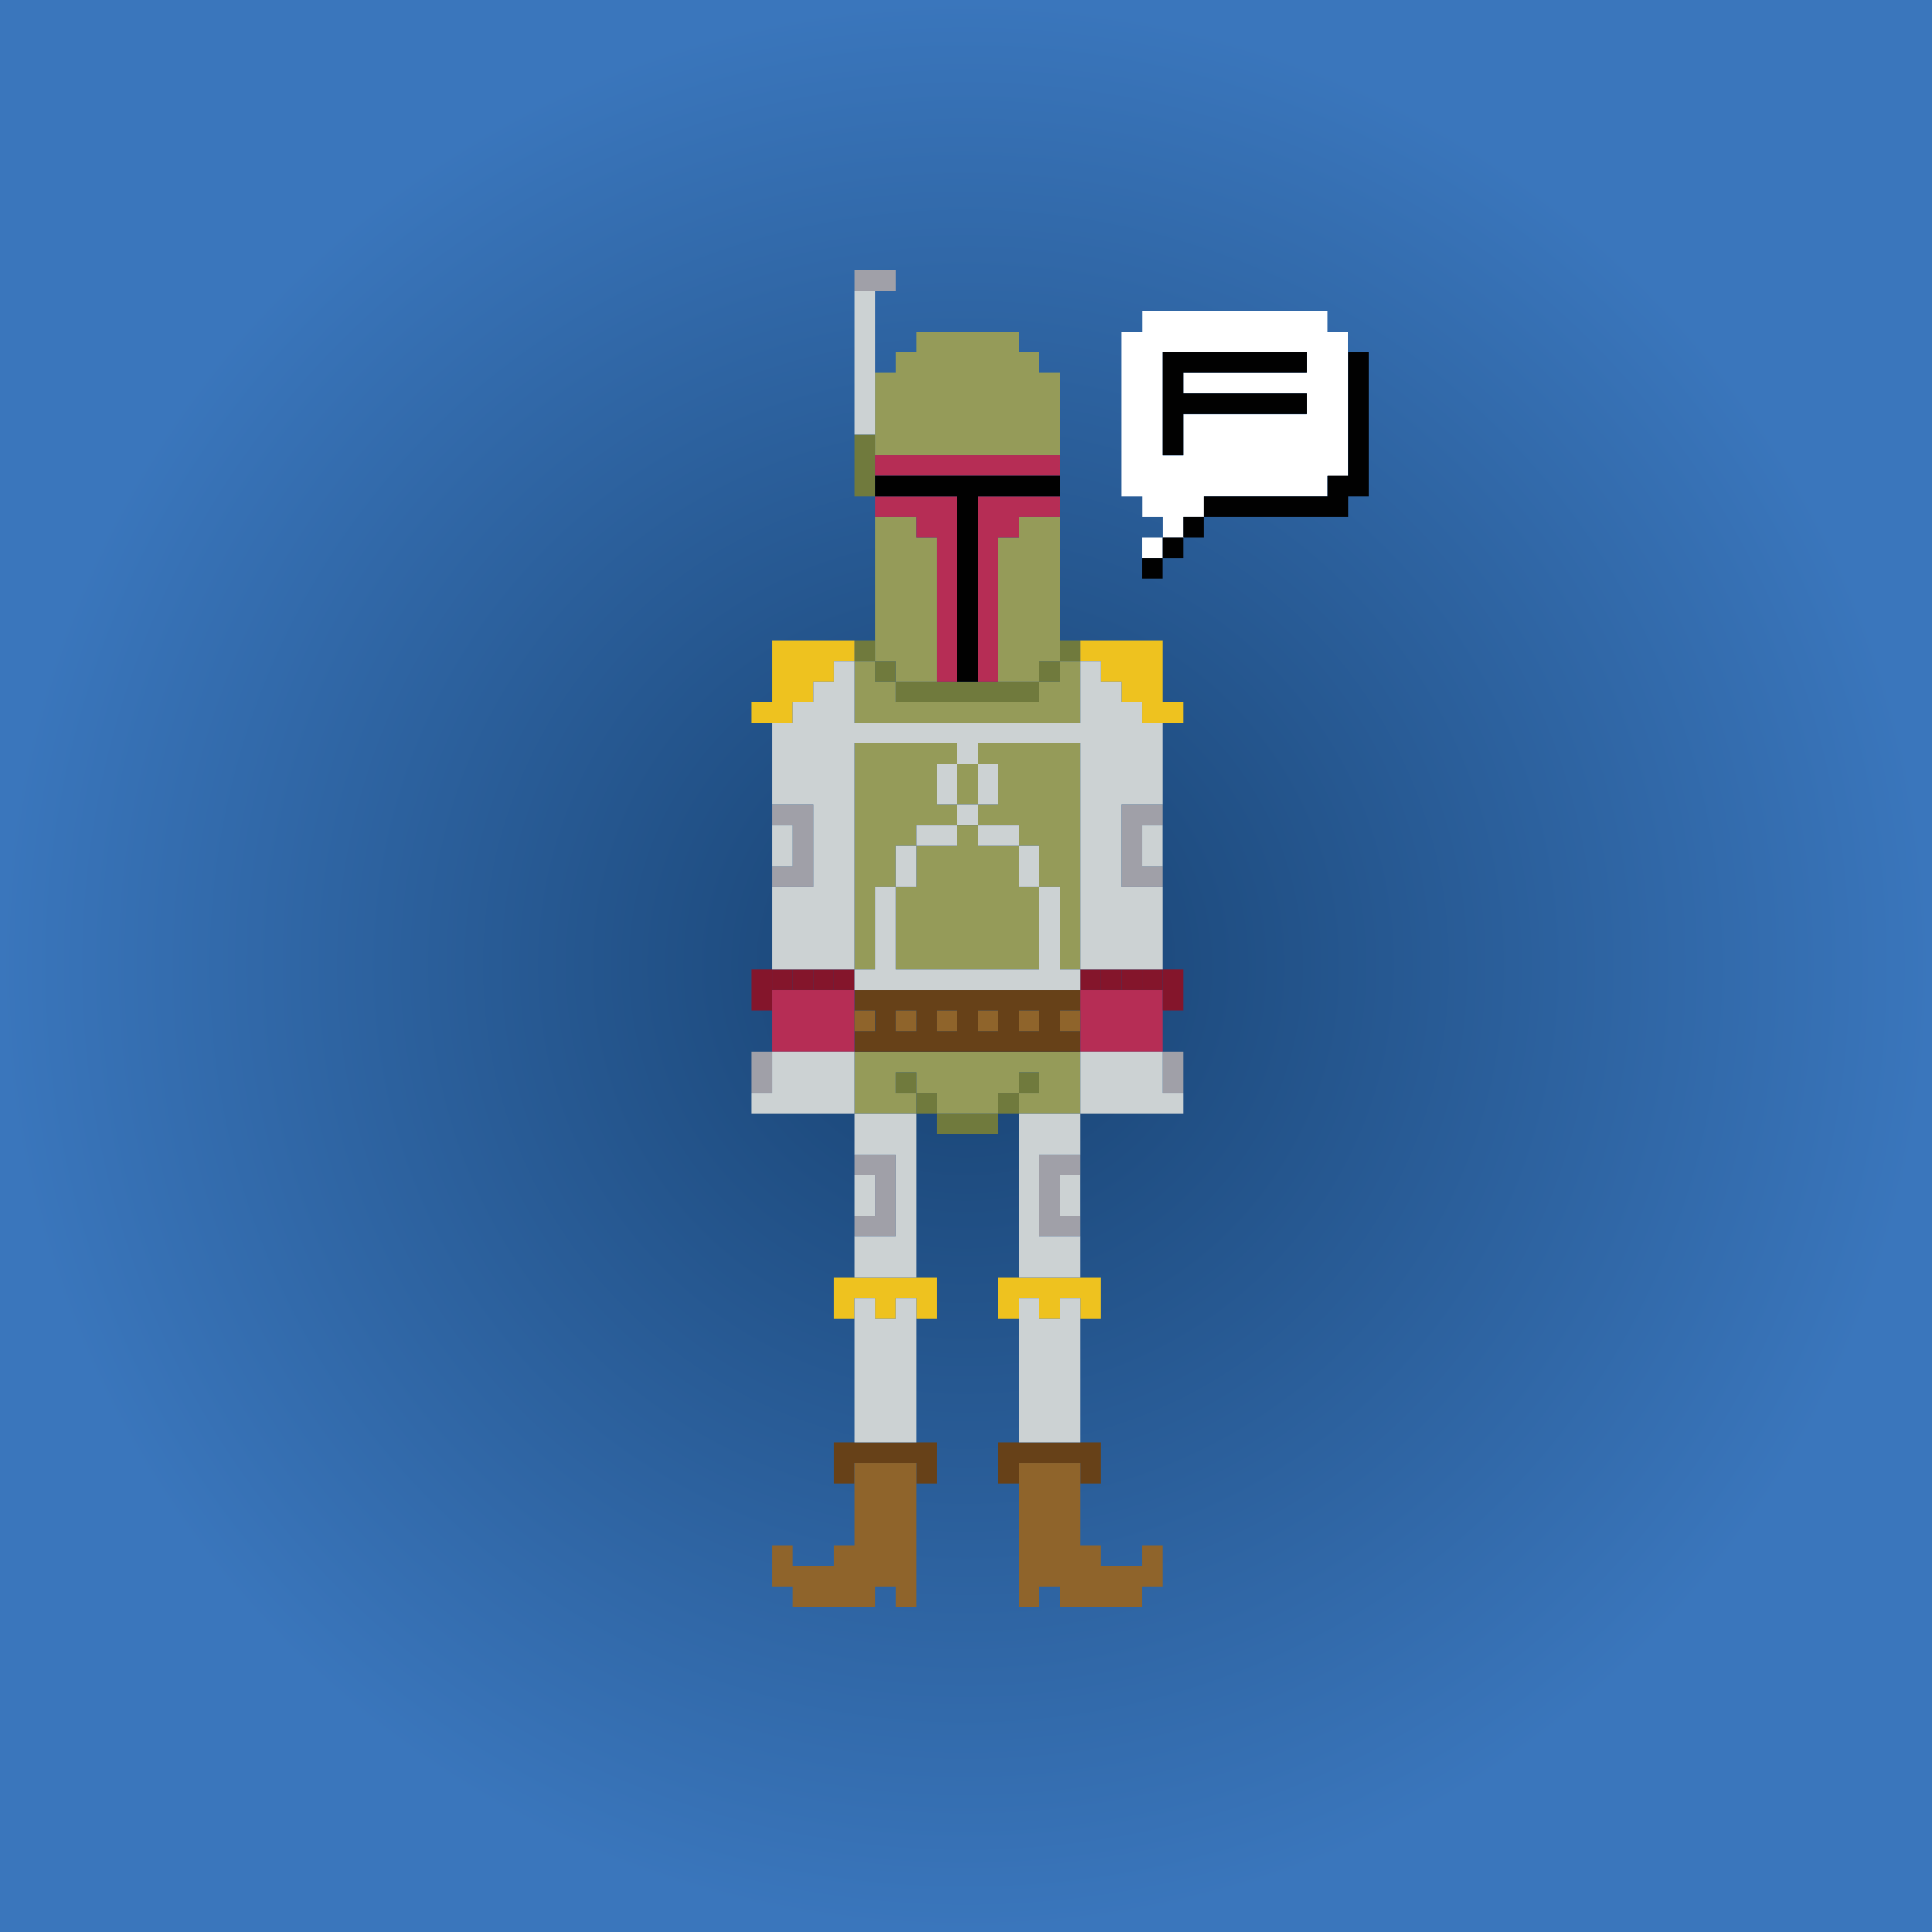 <svg xmlns="http://www.w3.org/2000/svg" xmlns:xlink="http://www.w3.org/1999/xlink" viewBox="0 0 345 345"><rect x="0" y="0" width="345" height="345" fill="#333333" stroke="none"/><defs><style>.cls-1{fill:url(#radial-gradient);}.cls-2{fill:#84152b;}.cls-3{fill:#707a3d;}.cls-4{fill:#959b59;}.cls-5{fill:#674118;}.cls-6{fill:#b62d55;}.cls-7{fill:#8f642b;}.cls-8{fill:#eec21f;}.cls-9{fill:#a0a0a8;}.cls-10{fill:#ccd2d3;}.cls-11{fill:#fff;}.cls-12{fill:#010101;}</style><radialGradient id="radial-gradient" cx="172.5" cy="172.5" r="172.5" gradientUnits="userSpaceOnUse"><stop offset="0" stop-color="#174170"/><stop offset="1" stop-color="#3a76bc"/></radialGradient></defs><g id="Layer_7" data-name="Layer 7"><rect class="cls-1" width="345" height="345"/></g><g id="Layer_4" data-name="Layer 4"><rect class="cls-2" x="134.2" y="173.1" width="3.67" height="7.34"/><rect class="cls-2" x="137.87" y="173.1" width="3.67" height="3.67"/><rect class="cls-2" x="141.54" y="173.1" width="3.67" height="3.67"/><rect class="cls-2" x="145.21" y="173.1" width="3.67" height="3.67"/><rect class="cls-2" x="148.89" y="173.1" width="3.67" height="3.67"/><rect class="cls-3" x="152.56" y="77.62" width="3.67" height="11.02"/><rect class="cls-3" x="152.56" y="114.34" width="3.67" height="3.67"/><rect class="cls-3" x="156.23" y="118.02" width="3.67" height="3.67"/><rect class="cls-3" x="159.91" y="191.46" width="3.67" height="3.67"/><rect class="cls-3" x="163.58" y="195.14" width="3.67" height="3.67"/><polygon class="cls-3" points="170.92 198.81 167.25 198.81 167.25 202.48 170.92 202.48 174.59 202.48 178.26 202.48 178.26 198.81 174.59 198.81 170.92 198.81"/><polygon class="cls-3" points="178.26 121.69 174.59 121.69 170.92 121.69 167.25 121.69 163.58 121.69 159.91 121.69 159.91 125.36 163.58 125.36 167.25 125.36 170.92 125.36 174.59 125.36 178.26 125.36 181.94 125.36 185.61 125.36 185.61 121.69 181.94 121.69 178.26 121.69"/><rect class="cls-3" x="178.27" y="195.14" width="3.67" height="3.67"/><rect class="cls-3" x="181.94" y="191.46" width="3.67" height="3.67"/><rect class="cls-3" x="185.61" y="118.02" width="3.67" height="3.67"/><rect class="cls-3" x="189.28" y="114.34" width="3.67" height="3.67"/><polygon class="cls-4" points="163.58 81.29 167.25 81.29 170.92 81.29 174.59 81.29 178.26 81.29 181.94 81.29 185.61 81.29 189.28 81.29 189.28 66.6 185.61 66.6 185.61 62.93 181.94 62.93 181.94 59.26 178.26 59.26 174.59 59.26 170.92 59.26 167.25 59.26 163.58 59.26 163.58 62.93 159.91 62.93 159.91 66.6 156.23 66.6 156.23 81.29 159.91 81.29 163.58 81.29"/><polygon class="cls-4" points="159.91 121.69 163.58 121.69 167.25 121.69 167.25 95.98 163.58 95.98 163.58 92.31 159.91 92.31 156.23 92.31 156.23 118.02 159.91 118.02 159.91 121.69"/><polygon class="cls-4" points="163.58 151.07 163.58 147.4 167.25 147.4 170.92 147.4 170.92 143.72 167.25 143.72 167.25 136.38 170.92 136.38 170.92 132.71 167.25 132.71 163.58 132.71 159.91 132.71 156.23 132.71 152.56 132.71 152.56 173.1 156.23 173.1 156.23 158.41 159.91 158.41 159.91 151.07 163.58 151.07"/><rect class="cls-4" x="170.92" y="136.38" width="3.67" height="7.34"/><polygon class="cls-4" points="181.94 151.07 178.26 151.07 174.59 151.07 174.59 147.4 170.92 147.4 170.92 151.07 167.25 151.07 163.58 151.07 163.58 158.41 159.91 158.41 159.91 173.1 163.58 173.1 167.25 173.1 170.92 173.1 174.59 173.1 178.26 173.1 181.94 173.1 185.61 173.1 185.61 158.41 181.94 158.41 181.94 151.07"/><polygon class="cls-4" points="189.28 118.02 189.28 92.31 185.61 92.31 181.94 92.31 181.94 95.98 178.26 95.98 178.26 121.69 181.94 121.69 185.61 121.69 185.61 118.02 189.28 118.02"/><polygon class="cls-4" points="185.61 132.71 181.94 132.71 178.26 132.71 174.59 132.71 174.59 136.38 178.26 136.38 178.26 143.72 174.59 143.72 174.59 147.4 178.26 147.4 181.94 147.4 181.94 151.07 185.61 151.07 185.61 158.41 189.28 158.41 189.28 173.1 192.96 173.1 192.96 132.71 189.28 132.71 185.61 132.71"/><polygon class="cls-4" points="185.61 187.79 181.94 187.79 178.26 187.79 174.59 187.79 170.92 187.79 167.25 187.79 163.58 187.79 159.91 187.79 156.23 187.79 152.56 187.79 152.56 198.81 156.23 198.81 159.91 198.81 163.58 198.81 163.58 195.14 159.91 195.14 159.91 191.46 163.58 191.46 163.58 195.14 167.25 195.14 167.25 198.81 170.92 198.81 174.59 198.81 178.26 198.81 178.26 195.14 181.94 195.14 181.94 191.46 185.61 191.46 185.61 195.14 181.94 195.14 181.94 198.81 185.61 198.81 189.28 198.81 192.96 198.81 192.96 187.79 189.28 187.79 185.61 187.79"/><polygon class="cls-4" points="189.28 118.02 189.28 121.69 185.61 121.69 185.61 125.36 181.94 125.36 178.26 125.36 174.59 125.36 170.92 125.36 167.25 125.36 163.58 125.36 159.91 125.36 159.91 121.69 156.23 121.69 156.23 118.02 152.56 118.02 152.56 129.03 156.23 129.03 159.91 129.03 163.58 129.03 167.25 129.03 170.92 129.03 174.59 129.03 178.26 129.03 181.94 129.03 185.61 129.03 189.28 129.03 192.96 129.03 192.96 118.02 189.28 118.02"/><rect class="cls-2" x="192.96" y="173.1" width="3.67" height="3.67"/><polygon class="cls-5" points="159.91 257.57 156.23 257.57 152.56 257.57 148.89 257.57 148.89 264.91 152.56 264.91 152.56 261.24 156.23 261.24 159.91 261.24 163.58 261.24 163.58 264.91 167.25 264.91 167.25 257.57 163.58 257.57 159.91 257.57"/><path class="cls-5" d="M181.94,187.79h11v-3.67h-3.68v-3.67H193v-3.67h-40.4v3.67h3.67v3.67h-3.67v3.67h29.38Zm0-7.34h3.67v3.67h-3.67Zm-18.36,3.67h-3.67v-3.67h3.67Zm7.34,0h-3.67v-3.67h3.67Zm3.67,0v-3.67h3.68v3.67Z"/><polygon class="cls-5" points="192.96 257.57 189.28 257.57 185.61 257.57 181.94 257.57 178.26 257.57 178.26 264.91 181.94 264.91 181.94 261.24 185.61 261.24 189.28 261.24 192.96 261.24 192.96 264.91 196.63 264.91 196.63 257.57 192.96 257.57"/><rect class="cls-2" x="196.63" y="173.1" width="3.67" height="3.67"/><rect class="cls-2" x="200.3" y="173.1" width="3.67" height="3.67"/><rect class="cls-2" x="203.97" y="173.1" width="3.67" height="3.67"/><polygon class="cls-6" points="145.22 176.78 141.54 176.78 137.87 176.78 137.87 187.79 141.54 187.79 145.22 187.79 148.89 187.79 152.56 187.79 152.56 176.78 148.89 176.78 145.22 176.78"/><polygon class="cls-6" points="163.58 88.64 159.91 88.64 156.23 88.64 156.23 92.31 159.91 92.31 163.58 92.31 163.58 95.98 167.25 95.98 167.25 121.69 170.92 121.69 170.92 88.64 167.25 88.64 163.58 88.64"/><polygon class="cls-6" points="181.94 81.29 178.26 81.29 174.59 81.29 170.92 81.29 167.25 81.29 163.58 81.29 159.91 81.29 156.23 81.29 156.23 84.96 159.91 84.96 163.58 84.96 167.25 84.96 170.92 84.96 174.59 84.96 178.26 84.96 181.94 84.96 185.61 84.96 189.28 84.96 189.28 81.29 185.61 81.29 181.94 81.29"/><polygon class="cls-6" points="181.94 88.64 178.26 88.64 174.59 88.64 174.59 121.69 178.26 121.69 178.26 95.98 181.94 95.98 181.94 92.31 185.61 92.31 189.28 92.31 189.28 88.64 185.61 88.64 181.94 88.64"/><polygon class="cls-6" points="203.97 176.78 200.3 176.78 196.63 176.78 192.96 176.78 192.96 187.79 196.63 187.79 200.3 187.79 203.97 187.79 207.65 187.79 207.65 176.78 203.97 176.78"/><rect class="cls-7" x="152.56" y="180.45" width="3.67" height="3.67"/><polygon class="cls-7" points="156.23 261.24 152.56 261.24 152.56 275.93 148.89 275.93 148.89 279.6 145.22 279.6 141.54 279.6 141.54 275.93 137.87 275.93 137.87 283.28 141.54 283.28 141.54 286.95 145.22 286.95 148.89 286.95 152.56 286.95 156.23 286.95 156.23 283.28 159.91 283.28 159.91 286.95 163.58 286.95 163.58 261.24 159.91 261.24 156.23 261.24"/><rect class="cls-7" x="159.91" y="180.45" width="3.67" height="3.67"/><rect class="cls-7" x="167.25" y="180.45" width="3.67" height="3.67"/><rect class="cls-7" x="174.59" y="180.45" width="3.67" height="3.67"/><rect class="cls-7" x="181.94" y="180.45" width="3.67" height="3.67"/><rect class="cls-7" x="189.28" y="180.45" width="3.67" height="3.67"/><polygon class="cls-7" points="203.97 275.93 203.97 279.6 200.3 279.6 196.63 279.6 196.63 275.93 192.96 275.93 192.96 261.24 189.28 261.24 185.61 261.24 181.94 261.24 181.94 286.95 185.61 286.95 185.61 283.28 189.28 283.28 189.28 286.95 192.96 286.95 196.63 286.95 200.3 286.95 203.97 286.95 203.97 283.28 207.65 283.28 207.65 275.93 203.97 275.93"/><polygon class="cls-8" points="148.89 118.02 152.56 118.02 152.56 114.34 148.89 114.34 145.22 114.34 141.54 114.34 137.87 114.34 137.87 125.36 134.2 125.36 134.2 129.03 137.87 129.03 141.54 129.03 141.54 125.36 145.22 125.36 145.22 121.69 148.89 121.69 148.89 118.02"/><polygon class="cls-8" points="159.91 228.19 156.23 228.19 152.56 228.19 148.89 228.19 148.89 235.53 152.56 235.53 152.56 231.86 156.23 231.86 156.23 235.53 159.91 235.53 159.91 231.86 163.58 231.86 163.58 235.53 167.25 235.53 167.25 228.19 163.58 228.19 159.91 228.19"/><polygon class="cls-8" points="189.28 228.19 185.61 228.19 181.94 228.19 178.26 228.19 178.26 235.53 181.94 235.53 181.94 231.86 185.61 231.86 185.61 235.53 189.28 235.53 189.28 231.86 192.96 231.86 192.96 235.53 196.63 235.53 196.63 228.19 192.96 228.19 189.28 228.19"/><polygon class="cls-8" points="207.65 125.36 207.65 114.34 203.97 114.34 200.3 114.34 196.63 114.34 192.96 114.34 192.96 118.02 196.63 118.02 196.63 121.69 200.3 121.69 200.3 125.36 203.97 125.36 203.97 129.03 207.65 129.03 211.32 129.03 211.32 125.36 207.65 125.36"/><rect class="cls-2" x="207.65" y="173.1" width="3.67" height="7.34"/><rect class="cls-9" x="134.2" y="187.79" width="3.67" height="7.34"/><polygon class="cls-9" points="137.87 143.72 137.87 147.4 141.54 147.4 141.54 154.74 137.87 154.74 137.87 158.41 141.54 158.41 145.22 158.41 145.22 143.72 141.54 143.72 137.87 143.72"/><polygon class="cls-9" points="152.56 48.24 152.56 51.91 156.23 51.91 159.91 51.91 159.91 48.24 156.23 48.24 152.56 48.24"/><polygon class="cls-9" points="152.56 206.15 152.56 209.83 156.23 209.83 156.23 217.17 152.56 217.17 152.56 220.84 156.23 220.84 159.91 220.84 159.91 206.15 156.23 206.15 152.56 206.15"/><polygon class="cls-9" points="185.61 206.15 185.61 220.84 189.28 220.84 192.96 220.84 192.96 217.17 189.28 217.17 189.28 209.83 192.96 209.83 192.96 206.15 189.28 206.15 185.61 206.15"/><polygon class="cls-9" points="207.65 154.74 203.97 154.74 203.97 147.4 207.65 147.4 207.65 143.72 203.97 143.72 200.3 143.72 200.3 158.41 203.97 158.41 207.65 158.41 207.65 154.74"/><rect class="cls-9" x="207.65" y="187.79" width="3.67" height="7.34"/><rect class="cls-10" x="137.87" y="147.4" width="3.67" height="7.35"/><polygon class="cls-10" points="148.89 187.79 145.22 187.79 141.54 187.79 137.87 187.79 137.87 195.14 134.2 195.14 134.2 198.81 137.87 198.81 141.54 198.81 145.22 198.81 148.89 198.81 152.56 198.81 152.56 187.79 148.89 187.79"/><rect class="cls-10" x="152.56" y="51.91" width="3.67" height="25.71"/><polygon class="cls-10" points="156.23 132.71 159.91 132.71 163.58 132.71 167.25 132.71 170.92 132.71 170.92 136.38 174.59 136.38 174.59 132.71 178.26 132.71 181.94 132.71 185.61 132.71 189.28 132.71 192.96 132.71 192.96 173.1 196.63 173.1 200.3 173.1 203.97 173.1 207.65 173.1 207.65 158.41 203.97 158.41 200.3 158.41 200.3 143.72 203.97 143.72 207.65 143.72 207.65 129.03 203.97 129.03 203.97 125.36 200.3 125.36 200.3 121.69 196.63 121.69 196.63 118.02 192.96 118.02 192.96 129.03 189.28 129.03 185.61 129.03 181.94 129.03 178.26 129.03 174.59 129.03 170.92 129.03 167.25 129.03 163.58 129.03 159.91 129.03 156.23 129.03 152.56 129.03 152.56 118.02 148.89 118.02 148.89 121.69 145.22 121.69 145.22 125.36 141.54 125.36 141.54 129.03 137.87 129.03 137.87 143.72 141.54 143.72 145.22 143.72 145.22 158.41 141.54 158.41 137.87 158.41 137.87 173.1 141.54 173.1 145.22 173.1 148.89 173.1 152.56 173.1 152.56 132.71 156.23 132.71"/><rect class="cls-10" x="152.56" y="209.83" width="3.67" height="7.34"/><polygon class="cls-10" points="156.23 198.81 152.56 198.81 152.56 206.15 156.23 206.15 159.91 206.15 159.91 220.84 156.23 220.84 152.56 220.84 152.56 228.19 156.23 228.19 159.91 228.19 163.58 228.19 163.58 198.81 159.91 198.81 156.23 198.81"/><rect class="cls-10" x="159.91" y="151.07" width="3.67" height="7.34"/><polygon class="cls-10" points="159.91 235.53 156.23 235.53 156.23 231.86 152.56 231.86 152.56 257.57 156.23 257.57 159.91 257.57 163.58 257.57 163.58 231.86 159.91 231.86 159.91 235.53"/><rect class="cls-10" x="167.25" y="136.38" width="3.67" height="7.34"/><polygon class="cls-10" points="170.92 151.07 170.92 147.4 167.25 147.4 163.58 147.4 163.58 151.07 167.25 151.07 170.92 151.07"/><rect class="cls-10" x="170.92" y="143.72" width="3.67" height="3.67"/><rect class="cls-10" x="174.59" y="136.38" width="3.67" height="7.34"/><polygon class="cls-10" points="178.26 151.07 181.94 151.07 181.94 147.4 178.26 147.4 174.59 147.4 174.59 151.07 178.26 151.07"/><rect class="cls-10" x="181.94" y="151.07" width="3.67" height="7.34"/><polygon class="cls-10" points="185.61 176.78 189.28 176.78 192.96 176.78 192.96 173.1 189.28 173.1 189.28 158.41 185.61 158.41 185.61 173.1 181.94 173.1 178.26 173.1 174.59 173.1 170.92 173.1 167.25 173.1 163.58 173.1 159.91 173.1 159.91 158.41 156.23 158.41 156.23 173.1 152.56 173.1 152.56 176.78 156.23 176.78 159.91 176.78 163.58 176.78 167.25 176.78 170.92 176.78 174.59 176.78 178.26 176.78 181.94 176.78 185.61 176.78"/><polygon class="cls-10" points="185.61 198.81 181.94 198.81 181.94 228.19 185.61 228.19 189.28 228.19 192.96 228.19 192.96 220.84 189.28 220.84 185.61 220.84 185.61 206.15 189.28 206.15 192.96 206.15 192.96 198.81 189.28 198.81 185.61 198.81"/><rect class="cls-10" x="189.28" y="209.83" width="3.67" height="7.34"/><polygon class="cls-10" points="189.28 235.53 185.61 235.53 185.61 231.86 181.94 231.86 181.94 257.57 185.61 257.57 189.28 257.57 192.96 257.57 192.96 231.86 189.28 231.86 189.28 235.53"/><rect class="cls-10" x="203.97" y="147.4" width="3.67" height="7.35"/><polygon class="cls-10" points="207.65 195.14 207.65 187.79 203.97 187.79 200.3 187.79 196.63 187.79 192.96 187.79 192.96 198.81 196.63 198.81 200.3 198.81 203.97 198.81 207.65 198.81 211.32 198.81 211.32 195.14 207.65 195.14"/><rect class="cls-11" x="203.97" y="95.98" width="3.67" height="3.67"/><path class="cls-11" d="M237,59.26V55.58H204v3.68H200.3V88.64H204v3.67h3.68V96h3.67V92.31H215V88.64h22V85h3.67V59.26Zm-3.68,7.34h-22v3.68h22V74h-22v7.34h-3.67V62.93h25.7Z"/><polygon class="cls-12" points="181.94 84.96 178.26 84.96 174.59 84.96 170.92 84.96 167.25 84.96 163.58 84.96 159.91 84.96 156.23 84.96 156.23 88.64 159.91 88.64 163.58 88.64 167.25 88.64 170.92 88.64 170.92 121.69 174.59 121.69 174.59 88.64 178.26 88.64 181.94 88.64 185.61 88.64 189.28 88.64 189.28 84.96 185.61 84.96 181.94 84.96"/><rect class="cls-12" x="203.97" y="99.65" width="3.67" height="3.67"/><polygon class="cls-12" points="211.32 73.95 214.99 73.95 218.66 73.95 222.34 73.95 226.01 73.95 229.68 73.95 233.35 73.95 233.35 70.28 229.68 70.28 226.01 70.28 222.34 70.28 218.66 70.28 214.99 70.28 211.32 70.28 211.32 66.6 214.99 66.6 218.66 66.6 222.34 66.6 226.01 66.6 229.68 66.6 233.35 66.6 233.35 62.93 229.68 62.93 226.01 62.93 222.34 62.93 218.66 62.93 214.99 62.93 211.32 62.93 207.65 62.93 207.65 81.29 211.32 81.29 211.32 73.95"/><rect class="cls-12" x="207.65" y="95.98" width="3.67" height="3.67"/><rect class="cls-12" x="211.32" y="92.31" width="3.67" height="3.67"/><polygon class="cls-12" points="240.7 62.93 240.7 84.96 237.03 84.96 237.03 88.64 233.35 88.64 229.68 88.64 226.01 88.64 222.34 88.64 218.66 88.64 214.99 88.64 214.99 92.31 218.66 92.31 222.34 92.31 226.01 92.31 229.68 92.31 233.35 92.31 237.03 92.31 240.7 92.31 240.7 88.64 244.37 88.64 244.37 62.93 240.7 62.93"/></g></svg>